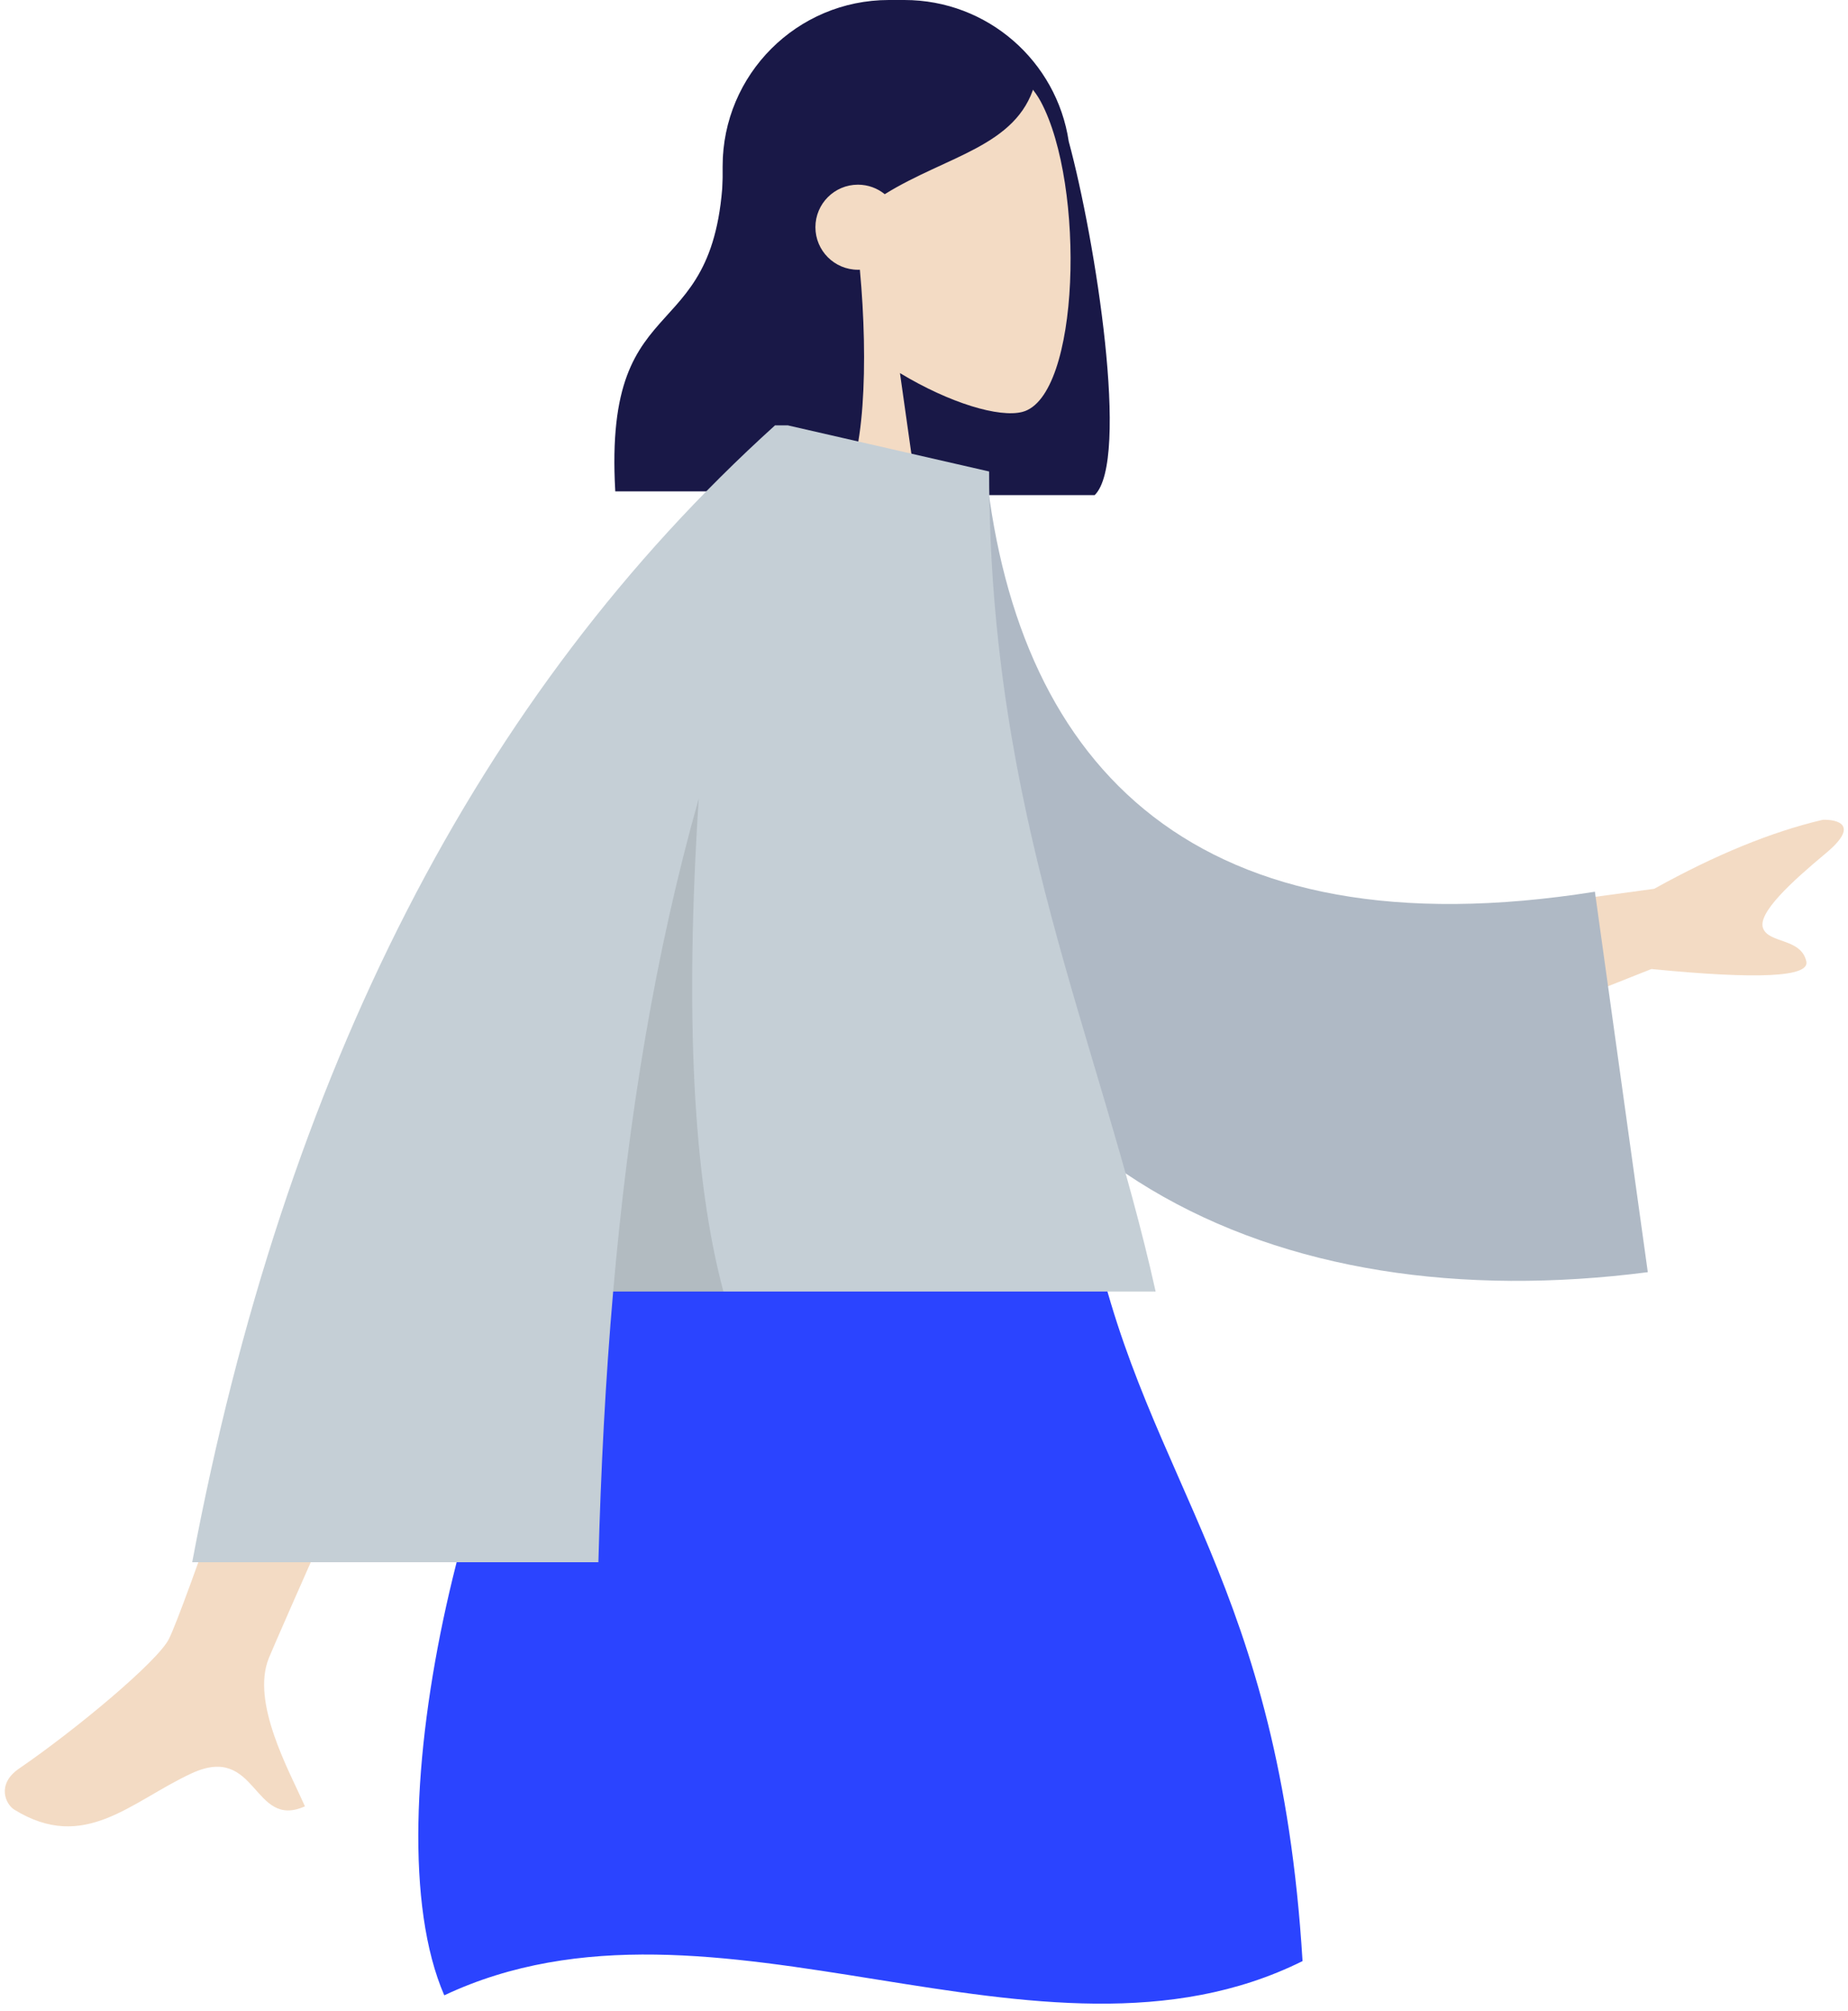 <svg width="239" height="260" viewBox="0 0 239 260" fill="none" xmlns="http://www.w3.org/2000/svg">
<path fill-rule="evenodd" clip-rule="evenodd" d="M138.219 18.29C141.666 30.992 146.158 59.544 141.574 64.022H112.574C112.571 63.971 112.568 63.92 112.565 63.868C101.817 62.679 93.457 53.566 93.457 42.5V21.5C93.457 9.626 103.083 0 114.957 0H116.957C127.74 0 136.669 7.939 138.219 18.29Z" fill="#191847"/>
<path fill-rule="evenodd" clip-rule="evenodd" d="M104.719 38.49C100.111 33.081 96.992 26.453 97.514 19.026C99.015 -2.375 128.805 2.333 134.6 13.134C140.395 23.935 139.706 51.333 132.217 53.264C129.23 54.033 122.868 52.148 116.392 48.244L120.457 77H96.457L104.719 38.49Z" fill="#F3DBC4"/>
<path fill-rule="evenodd" clip-rule="evenodd" d="M111.207 34.875C112.313 46.753 111.87 60.317 108.574 63.537H79.574C77.958 35.464 93.574 46.335 93.574 19.903C94.548 18.951 95.468 18.01 96.378 17.198L96.346 16.421C101.367 6.14 107.738 1 115.458 1C127.038 1 130.693 6.388 133.805 10.963C131.478 18.948 122.447 20.132 114.423 25.11C113.477 24.341 112.271 23.88 110.957 23.88C107.919 23.88 105.457 26.343 105.457 29.38C105.457 32.418 107.919 34.88 110.957 34.88C111.041 34.88 111.124 34.879 111.207 34.875Z" fill="#191847"/>
<path fill-rule="evenodd" clip-rule="evenodd" d="M77.457 160C100.004 153.549 121.337 153.549 141.457 160C148.457 191.938 165.466 204.614 168.457 253.579C134.457 270.473 92.457 241.531 57.457 258.005C47.457 234.961 61.457 179.465 77.457 160Z" fill="#2B44FF"/>
<path fill-rule="evenodd" clip-rule="evenodd" d="M174.457 120.311L213.94 114.925C221.838 110.532 229.104 107.558 235.738 106.003C237.604 105.948 240.574 106.627 236.15 110.315C231.726 114.003 227.237 118.083 228.025 120.051C228.814 122.02 232.928 121.287 233.61 124.315C234.064 126.333 227.387 126.661 213.578 125.299L181.541 138L174.457 120.311ZM50.427 129.45L72.324 129.532C48.313 183.566 35.793 211.857 34.765 214.406C32.451 220.14 37.347 228.874 39.441 233.567C32.621 236.619 33.348 225.317 24.745 229.319C16.892 232.973 10.919 239.592 1.846 233.994C0.73 233.306 -0.492 230.715 2.461 228.69C9.819 223.645 20.422 214.815 21.855 211.908C23.808 207.945 33.332 180.459 50.427 129.45Z" fill="#F3DBC4"/>
<path fill-rule="evenodd" clip-rule="evenodd" d="M110.406 60L127.551 61.142C131.774 99.343 154.773 123.472 206.268 115.304L213.109 164.498C164.98 170.718 122.77 151.449 114.119 99.278C111.88 85.773 110.112 71.718 110.406 60Z" fill="#AFB9C5"/>
<path fill-rule="evenodd" clip-rule="evenodd" d="M101.948 55.016L127.924 60.965C127.924 105.644 142.157 134.15 149.457 167H79.3C78.312 178.351 77.705 190.018 77.389 202H24.858C36.762 138.664 61.887 89.664 100.233 55H101.934L101.948 55.016Z" fill="#C5CFD6"/>
<path fill-rule="evenodd" clip-rule="evenodd" d="M90.369 103.26C88.561 131.101 89.625 152.348 93.559 167.001H79.3C81.258 144.514 84.713 123.267 90.369 103.26Z" fill="black" fill-opacity="0.1"/>
</svg>
